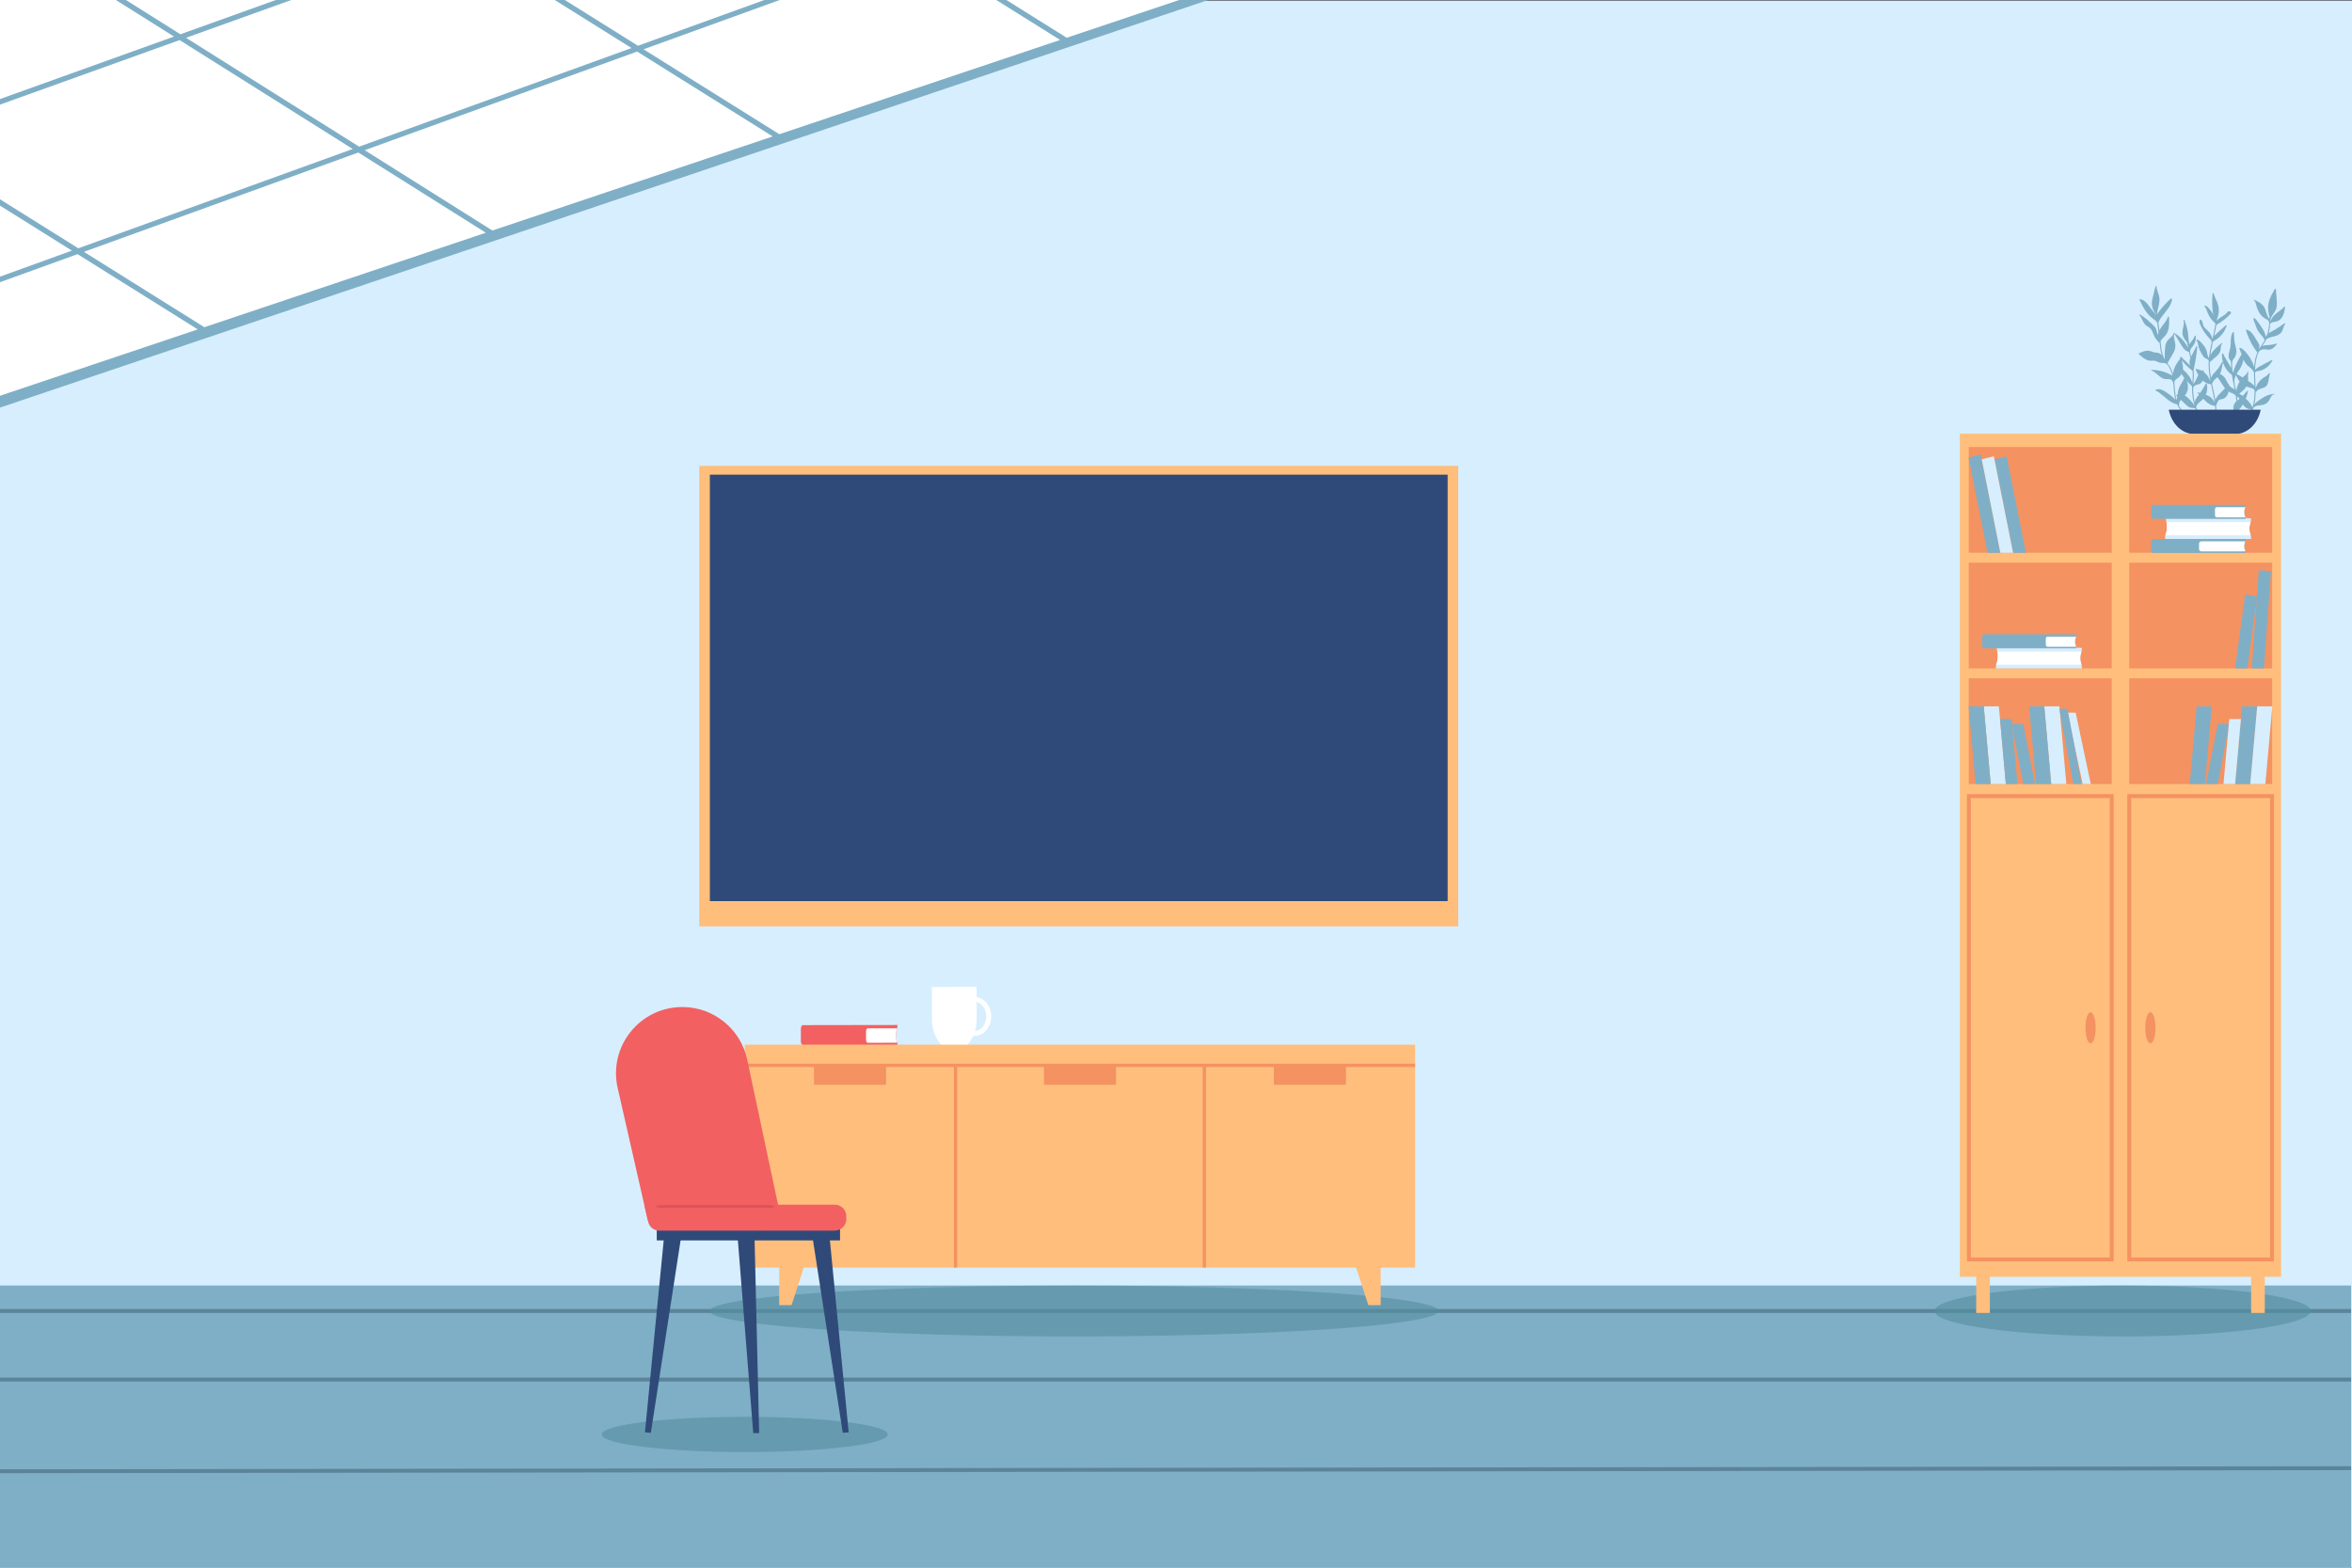 <svg viewBox="0 0 6832 4554.67" xmlns="http://www.w3.org/2000/svg" xmlns:xlink="http://www.w3.org/1999/xlink" overflow="hidden"><rect x="0" y="0" width="6832" height="4554.67" fill="#333333" stroke="none"/><defs></defs><g id="Слой_2"><g id="Слой_1-2"><rect x="0" y="1.7" width="6832" height="4552.97" fill="#D7EEFE"/><path d="M3472.93 0 3129.17 115.49 3088.18 129.04 2347.82 377.76 2306.6 391.52 1566.24 640.04 1525.13 653.79 618.3 958.31 577.19 972.06 0 1165.88 0 0 3472.93 0Z" fill="#FFFFFF"/><path d="M593.59 950.64 243.79 731.64 1040.86 443.16 1411.26 676.16ZM1430.28 669.73 1059.42 436.36 1850.79 149.87 2244.54 396.4ZM3425.22 0 3098.54 109.71 2923.3 0 2893.92 0 3079.41 116.09 2263.67 389.92 1869.35 143.19 2264.92 0 2220.29 0 1853.07 132.93 1640.7 0 1611.33 0 1834.39 139.61 1043.13 426.09 540.41 109.81 846.14 0 801.28 0 524 99.55 365.74 0 336.59 0 505.45 106.22 0 287.78 0 303.92 521.74 116.49 1024.57 432.87 227.51 721.35 0 579 0 597.44 208.83 728.13 0 803.76 0 819.9 225.23 738.39 574.46 957 0 1149.83 0 1184.21 3509.37 0Z" fill="#7FAFC6"/><rect x="0" y="3734.83" width="6829.38" height="819.84" fill="#7FAFC6"/><path d="M6829.38 4259.87 0 4268.74 0 4280.13 6829.38 4271.25 6829.38 4259.87Z" fill="#5B8499"/><rect x="0" y="4002.41" width="6829.38" height="11.39" fill="#5B8499"/><rect x="0" y="3803.15" width="6829.38" height="11.39" fill="#5B8499"/><rect x="2046.58" y="1366.31" width="2173.9" height="1312.43" fill="#2F4A79"/><path d="M4235.84 2691.5 2031.21 2691.5 2031.21 1353.5 4235.84 1353.5ZM2061.94 2666 4205.11 2666 4205.11 1379.08 2061.94 1379.08Z" fill="#FFBE7C"/><rect x="2046.58" y="2618.06" width="2173.9" height="60.67" fill="#FFBE7C"/><path d="M2606.69 3035.49C2606.59 3035.64 2606.47 3035.77 2606.32 3035.87 2605.99 3036.1 2605.32 3035.87 2604.99 3035.87L2332.5 3036.3C2329.1 3036.3 2326.32 3031.23 2326.31 3024.97L2326.31 2989.69C2326.31 2983.44 2329.06 2978.35 2332.46 2978.34L2602.93 2977.92C2603.78 2977.92 2605.51 2977.28 2606.3 2977.92 2606.46 2978.04 2606.64 2977.92 2606.81 2978.02 2607.33 2980.78 2606.68 2984.19 2605.81 2987.59 2604.97 2990.77 2603.93 2993.93 2603.48 2996.41 2602.12 3004.12 2602.16 3012.01 2603.61 3019.71 2604.13 3022.76 2604.88 3025.77 2605.84 3028.71 2605.91 3028.91 2606 3029.16 2606.11 3029.4 2606.74 3031.21 2607.86 3033.74 2606.69 3035.49Z" fill="#F26061"/><path d="M2606 3029.44 2520.39 3029.57C2517.78 3029.57 2515.66 3025.68 2515.65 3020.88L2515.65 2996.41C2515.65 2991.61 2517.76 2987.72 2520.37 2987.72L2605.74 2987.59C2604.9 2990.77 2603.86 2993.93 2603.41 2996.41 2602.05 3004.12 2602.09 3012.01 2603.54 3019.71 2604.06 3022.76 2604.81 3025.77 2605.77 3028.71 2605.82 3029 2605.91 3029.2 2606 3029.44Z" fill="#FFFFFF"/><path d="M2802 2867.29 2741.66 2867.38 2706.86 2867.38 2707 2961.46C2707 2989.46 2716.89 3016.32 2734.42 3036.28L2742 3036.28 2802.33 3036.19 2809.84 3036.19 2809.84 3036.19C2827.31 3016.19 2837.07 2989.28 2837.03 2961.28L2836.88 2867.21Z" fill="#FFFFFF"/><path d="M2831.15 3009.55C2818.08 3009.55 2805.86 3003.55 2796.74 2992.55 2787.93 2981.96 2783.07 2967.94 2783.04 2953.08 2782.99 2921.91 2804.53 2896.51 2831.04 2896.47L2831.1 2896.47C2857.59 2896.47 2879.17 2921.78 2879.22 2952.94L2879.22 2952.94C2879.22 2967.79 2874.42 2981.82 2865.64 2992.44 2856.54 3003.44 2844.32 3009.53 2831.21 3009.55ZM2831.15 2910.78 2831.15 2910.78C2812.53 2910.78 2797.4 2929.78 2797.44 2953.06 2797.44 2964.59 2801.15 2975.36 2807.83 2983.4 2814.18 2991.03 2822.49 2995.23 2831.24 2995.23L2831.24 2995.23C2840.01 2995.23 2848.32 2990.99 2854.66 2983.33 2861.31 2975.27 2864.97 2964.48 2864.95 2952.96L2864.95 2952.96C2864.87 2929.69 2849.71 2910.78 2831.11 2910.78Z" fill="#FFFFFF"/><g opacity="0.6"><ellipse cx="6165.7" cy="3808.84" rx="546.56" ry="74.01" fill="#558EA0"/></g><path d="M6347.85 1147.25C6351.41 1142.59 6353.83 1137.17 6354.92 1131.42 6355.98 1125.34 6355.71 1119.1 6354.11 1113.13 6352.41 1106.07 6349.69 1098.62 6351.55 1091.26 6351.91 1089.82 6348.99 1089.68 6348.55 1090.76 6346.28 1095.98 6343.79 1101.07 6341.08 1106.04 6338.38 1110.97 6335.32 1115.65 6332.59 1120.56 6329.93 1125.32 6327.99 1130.44 6326.84 1135.77 6325.62 1141.42 6324.98 1147.22 6324.23 1152.95 6323.77 1156.44 6323.35 1159.95 6322.91 1163.41 6322.25 1161.22 6321.68 1159.02 6321.17 1156.84 6317.63 1141.67 6317.38 1125.95 6315.92 1110.43 6316.19 1105.81 6319.84 1102.76 6323.13 1100.34 6327.13 1097.43 6330.98 1094.75 6334.02 1090.63 6337.06 1086.48 6339.2 1081.74 6340.29 1076.72 6341.41 1071.03 6341.32 1065.17 6340.04 1059.52 6338.73 1052.77 6336.68 1045.52 6339.1 1038.78 6339.6 1037.41 6336.79 1037.35 6336.24 1038.05 6330.35 1045.47 6324.44 1052.99 6319.84 1061.47 6317.52 1065.67 6315.65 1070.11 6314.28 1074.71 6313.15 1078.74 6312.43 1082.87 6312.14 1087.04 6311.09 1082.86 6309.72 1078.77 6308.04 1074.8 6305.74 1069.59 6302.86 1064.66 6299.44 1060.11 6298.29 1058.54 6297.1 1057 6295.91 1055.45L6304.91 1039.81C6308.16 1034.14 6311.63 1028.56 6314.45 1022.61 6317.26 1017.08 6318.8 1010.99 6318.97 1004.79 6318.97 998.18 6317.17 991.95 6315.81 985.59 6314.97 981.65 6314.25 977.02 6315.29 973.03 6316.29 971.539 6317.13 969.947 6317.79 968.28 6318.32 966.9 6315.47 966.92 6314.92 967.56 6313.68 968.979 6312.78 970.667 6312.3 972.49 6307.6 979.64 6299.93 984.19 6294.97 991.16 6291.47 996.08 6290.06 1001.89 6289.39 1007.99 6288.6 1015.14 6288.05 1022.39 6287.88 1029.59 6287.72 1034.8 6287.98 1040.02 6288.65 1045.19 6285.75 1040.33 6283.48 1035.12 6281.89 1029.68 6278.45 1018.19 6277.43 1006.05 6276.28 994.09 6276.18 993.09 6276.07 992.04 6275.97 991.01 6277.69 987.778 6279.94 984.858 6282.63 982.37 6286.22 978.78 6289.94 975.37 6292.77 971.01 6298.59 962.01 6300.41 950.74 6300.77 939.94 6301 933.54 6300.77 927.13 6300.39 920.74 6300.33 919.52 6297.64 919.44 6297.31 920.49 6294.16 930.62 6287.41 938.49 6281.23 946.49 6277.9 950.656 6274.98 955.126 6272.49 959.84 6272.21 957.59 6271.94 955.34 6271.65 953.09 6270.98 947.757 6270.26 942.423 6269.48 937.09L6269.48 937.03C6278.1 917.36 6295.09 904.2 6304.48 885.12 6305.76 882.533 6306.86 879.86 6307.76 877.12 6308.76 874.12 6309.76 870.82 6308.62 867.7 6308.24 866.7 6306.37 866.91 6305.75 867.48 6293.08 879.082 6281.48 891.8 6271.09 905.48 6269.27 907.87 6267.5 910.3 6265.75 912.74 6266.29 902.94 6269.38 893.51 6271.31 883.95 6272.54 878.474 6273.02 872.855 6272.73 867.25 6272.3 861.66 6270.59 856.34 6268.78 851.13 6266.67 845.04 6264.43 838.92 6264.17 832.34 6264.17 831.14 6261.35 831.02 6261.08 832.09 6258.28 843.47 6255.4 854.84 6252.69 866.24 6251.33 871.322 6250.64 876.559 6250.63 881.82 6250.77 886.656 6251.62 891.446 6253.14 896.04 6254.88 901.247 6257.41 906.155 6260.65 910.59 6261.09 910.995 6261.71 911.156 6262.29 911.02 6262.39 911.66 6262.5 912.29 6262.6 912.93 6262.7 913.57 6262.55 914.13 6262.54 914.73 6260.27 911.311 6257.7 908.104 6254.85 905.15 6246.75 896.25 6241.01 884.87 6231.98 876.98 6227.45 872.98 6222.2 870.07 6216.4 869.27 6215.92 869.21 6213.96 869.38 6214.46 870.43 6224.12 890.54 6234.46 911.66 6252.21 924.57 6256.89 927.97 6262.21 930.96 6265.14 936.44 6265.4 936.8 6265.81 937.021 6266.25 937.04 6266.53 939.04 6266.81 941.013 6267.08 942.96 6268.11 950.453 6269.06 957.957 6269.95 965.47 6269.02 968.063 6268.35 970.743 6267.95 973.47 6267.95 973.66 6267.95 973.85 6267.88 974.05 6267.82 973.84 6267.74 973.64 6267.68 973.43 6266.62 970.039 6265.75 966.594 6265.06 963.11 6264.42 959.88 6263.75 956.6 6262.13 953.77 6260.52 951.181 6258.56 948.826 6256.31 946.77 6254 944.49 6251.66 942.23 6249.31 939.99 6244.61 935.47 6239.84 930.99 6234.85 926.9 6229.28 922.187 6223.31 917.974 6217 914.31 6216.37 913.95 6213.41 914.18 6214.54 915.45 6222.54 924.57 6224.49 938.53 6234.35 945.98 6237.04 947.98 6240.03 949.5 6242.82 951.38 6245.55 953.193 6247.85 955.582 6249.55 958.38 6253.01 964.08 6254.72 970.8 6257.74 976.76 6261.22 983.679 6265.95 989.896 6271.69 995.1 6272.15 995.413 6272.69 995.58 6273.24 995.58 6273.93 1004.44 6275.12 1013.26 6276.8 1021.99 6277.51 1025.39 6278.4 1028.75 6279.46 1032.06 6279.03 1031.59 6278.6 1031.12 6278.14 1030.67 6274.44 1026.93 6269.48 1024.7 6264.23 1024.41 6261.35 1024.35 6258.5 1023.97 6255.7 1023.3 6253.02 1022.51 6250.43 1021.36 6247.77 1020.48 6242.36 1018.74 6236.58 1018.5 6231.04 1019.78 6224.53 1021.2 6218.41 1024.06 6212.36 1026.98 6212 1027.13 6211.83 1027.55 6211.98 1027.91 6212.02 1027.99 6212.06 1028.06 6212.12 1028.12 6220.12 1035.63 6228.66 1043.46 6238.99 1046.66 6241.47 1047.43 6244.03 1047.9 6246.62 1048.06 6249.68 1048.24 6252.72 1047.71 6255.78 1047.75 6261.65 1047.84 6266.89 1051.61 6272.45 1053.21 6277.61 1054.7 6282.45 1054.41 6287.71 1054.83 6294 1055.32 6298.71 1063.29 6301.71 1068.58 6304.47 1073.51 6306.66 1078.73 6308.22 1084.16 6308.93 1086.57 6309.52 1089.01 6310.05 1091.45 6296.13 1082.97 6280.58 1077.54 6264.41 1075.51 6259.64 1074.93 6254.84 1074.65 6250.03 1074.68 6249.03 1074.68 6247.62 1075.91 6249.24 1076.44 6257.88 1079.27 6264.52 1086.44 6271.58 1092.18 6274.89 1095.05 6278.57 1097.46 6282.53 1099.34 6287.31 1101.47 6292.12 1101.62 6297.21 1101.5 6300.29 1101.43 6303.46 1101.44 6306.26 1103.06 6313.35 1107.15 6313.34 1116.33 6313.89 1123.89 6314.57 1133.32 6315.28 1142.77 6317.04 1152.04 6317.63 1155.11 6318.34 1158.22 6319.18 1161.31 6313.74 1155.52 6307.71 1150.32 6301.18 1145.78 6293.33 1140.12 6285.11 1133.78 6275.81 1131.43 6270.87 1130.05 6265.6 1130.57 6261.03 1132.89 6260.66 1133.06 6260.5 1133.5 6260.67 1133.87 6260.75 1134.03 6260.87 1134.16 6261.03 1134.23 6278.5 1142.62 6291.17 1159.23 6308.03 1168.74 6312.65 1171.41 6317.66 1173.35 6322.87 1174.5 6323.17 1174.56 6323.49 1174.56 6323.79 1174.5 6328.21 1184.71 6334.61 1193.74 6343.84 1199.15 6345.74 1200.25 6347.73 1201.19 6349.79 1201.95 6350.51 1202.25 6351.34 1202.12 6351.93 1201.62 6352.39 1201.02 6351.93 1200.53 6351.37 1200.32 6341.37 1196.57 6334.14 1188.41 6329.06 1178.67 6329.45 1178.51 6329.71 1178.24 6329.68 1177.87 6328.27 1164.22 6340.9 1156.3 6347.85 1147.25Z" fill="#7FAFC6"/><path d="M6528.22 1081.32C6526.55 1086.9 6521.69 1090 6517.78 1093.54 6513.79 1097.2 6510.27 1101.34 6507.31 1105.87 6501.25 1115.13 6497.31 1125.61 6495.77 1136.57 6495.77 1136.86 6495.7 1137.16 6495.66 1137.45 6496.23 1133.14 6492.96 1125.71 6492.06 1121.26 6490.89 1115.49 6490.06 1109.54 6490.63 1103.62 6491.82 1091.72 6498.72 1083.16 6505.01 1073.94 6511.75 1064.06 6515.55 1052.74 6517.89 1040.75 6519.21 1033.96 6520.11 1027.08 6520.98 1020.21 6521.13 1019.01 6518.51 1019.1 6518.06 1019.74 6511.64 1028.62 6505.87 1037.95 6500.78 1047.65 6498.22 1052.53 6495.83 1057.51 6493.62 1062.58 6491.25 1067.75 6489.28 1073.1 6487.73 1078.58 6487.36 1079.96 6487.05 1081.37 6486.79 1082.78 6486.21 1081.04 6485.58 1079.34 6484.89 1077.65 6484.68 1075.53 6484.47 1073.4 6484.3 1071.28 6483.66 1063.42 6482.45 1054.43 6485.49 1046.79 6486.72 1043.72 6489 1042.17 6490.68 1039.51 6493.16 1035.56 6494.89 1031.19 6495.8 1026.62 6496.92 1020.37 6495.67 1014 6494.18 1007.96 6492.43 1001.55 6491.09 995.032 6490.18 988.45 6489.3 980.83 6489.18 973.15 6489 965.45 6489 964.03 6486.43 964.45 6485.92 965.19 6479.6 974.84 6480.15 987.25 6479.67 998.54 6479.49 1004.67 6478.58 1010.75 6476.98 1016.67 6475.34 1022.5 6473.26 1028.48 6473.52 1034.67 6473.75 1040.19 6475.77 1045.67 6480.14 1048.67 6480.22 1055.52 6480.52 1062.35 6481.04 1069.18 6476.33 1060.01 6470.53 1051.37 6465.44 1042.62 6462.51 1037.68 6459.88 1032.57 6457.56 1027.32 6457.14 1026.32 6454.56 1026.32 6454.48 1027.57 6453.17 1046.79 6459.73 1065.72 6472.65 1080.01 6475.78 1083.41 6479.3 1086.43 6483.14 1089.01 6483.72 1093.21 6484.38 1097.38 6485.14 1101.55 6486.92 1111.55 6489.27 1121.38 6491.36 1131.31 6486.68 1129 6481.98 1126.53 6478.03 1122.91 6473.24 1118.52 6470.84 1112.63 6468.03 1106.68 6463.32 1096.62 6455.03 1087 6444.19 1086.07 6442.1 1085.89 6438.7 1085.6 6437.38 1087.86 6436.06 1090.12 6438.38 1093.02 6439.8 1094.61 6443.31 1098.61 6446.48 1102.9 6449.28 1107.43 6454.91 1116.2 6460.05 1125.69 6467.47 1132.83 6471.76 1136.85 6476.84 1139.91 6482.39 1141.83 6486.95 1143.51 6492.86 1146.09 6494.87 1151.13 6495.56 1156.1 6496 1161.11 6496.18 1166.13 6494.29 1167.7 6492.65 1169.55 6491.3 1171.61 6488.86 1175.58 6487.51 1180.12 6487.37 1184.78 6487.11 1190.06 6488.46 1195.29 6491.25 1199.78 6491.33 1199.88 6491.42 1199.97 6491.53 1200.04 6491.02 1201.45 6490.47 1202.84 6489.87 1204.21 6489.27 1205.58 6492.4 1205.84 6492.87 1204.71 6493.56 1203.13 6494.18 1201.53 6494.75 1199.92 6494.85 1199.87 6494.94 1199.8 6495.03 1199.73 6509 1186.61 6519.54 1170.27 6525.75 1152.14 6527.52 1147 6528.96 1141.75 6530.06 1136.43 6530.31 1135.21 6527.59 1135.43 6527.13 1135.95 6519.56 1144.88 6511.91 1153.95 6502.77 1161.02 6501.58 1161.94 6500.36 1162.83 6499.16 1163.74 6499.05 1161.67 6498.89 1159.61 6498.7 1157.56 6498.83 1157.42 6498.91 1157.24 6498.91 1157.05 6499.2 1144.55 6511.71 1139.05 6518.79 1131.52 6526.08 1123.57 6530.16 1113.18 6530.22 1102.39 6530.28 1095.54 6528.91 1088.39 6531.22 1081.82 6531.66 1080.43 6528.62 1080.18 6528.22 1081.32Z" fill="#7FAFC6"/><path d="M6635.74 939.35C6627.01 945.49 6618.27 951.64 6609.17 957.11 6604.81 959.73 6600.32 962.03 6595.91 964.54 6593.91 965.668 6591.97 966.906 6590.11 968.25 6590.47 966.89 6590.79 965.52 6591.11 964.15 6592.74 956.128 6593.81 948.001 6594.3 939.83 6594.45 939.762 6594.6 939.679 6594.73 939.58 6598.21 936.82 6602.52 935.97 6606.66 935.17 6610.8 934.37 6615.1 933.53 6618.93 931.39 6626.59 927.1 6631.54 918.7 6634.16 909.97 6635.8 904.061 6636.92 898.022 6637.52 891.92 6637.67 890.68 6635.07 890.86 6634.6 891.45 6623.78 904.76 6605.94 910.67 6598.12 927.01 6597.12 929.12 6596.5 931.52 6595.25 933.49 6595.08 933.751 6594.88 933.999 6594.67 934.23 6594.67 933.78 6594.73 933.33 6594.75 932.89 6594.85 932.748 6594.9 932.582 6594.91 932.41 6595.3 921.35 6603.25 913.09 6608.34 904.27 6611.37 899.16 6613.2 893.43 6613.69 887.51 6614.25 880.31 6613.4 873.02 6612.88 865.85L6611 840.14C6610.9 838.78 6608.43 839.03 6607.92 839.89 6602.21 849.54 6596.51 859.32 6592.61 870.04 6588.59 880.715 6587.25 892.217 6588.73 903.53 6589.6 909.212 6590.78 914.841 6592.28 920.39 6592.18 922.75 6592.06 925.12 6591.94 927.48 6589.83 924.096 6587.92 920.598 6586.2 917 6583.68 911.61 6582.42 905.88 6580.63 900.2 6577.58 890.57 6570.9 883.82 6563.03 878.78 6558.6 876.031 6554 873.569 6549.25 871.41 6548.56 871.029 6547.72 871.029 6547.03 871.41 6546.52 871.75 6546.39 872.41 6547.03 872.75 6551.31 874.86 6552.36 880.75 6553.52 885.2 6554.93 890.901 6556.8 896.479 6559.11 901.88 6563.58 911.94 6570.57 920.34 6579.65 925.58 6583.27 927.66 6587.82 929.1 6590.06 933.33 6593.06 939.06 6590.45 948.68 6589.58 954.85 6588.79 960.669 6587.52 966.413 6585.77 972.02 6585.43 972.38 6585.09 972.74 6584.77 973.12 6583.41 974.691 6582.25 976.42 6581.3 978.27 6580.41 971.807 6578.29 965.572 6575.07 959.9 6572.73 955.671 6570.18 951.566 6567.42 947.6 6564.78 943.73 6562.13 939.86 6559.29 936.16 6556.82 932.95 6551.92 925.36 6548.02 924.33 6543.15 923.06 6547.48 934.01 6548.31 935.67 6551.31 941.58 6552.6 948.18 6555.38 954.26 6557.36 958.581 6559.77 962.695 6562.56 966.54 6565.21 970.19 6568.28 973.38 6571.19 976.77 6574.25 980.35 6577.13 984.35 6578.19 989.19 6574.32 995.85 6569.86 1002.07 6565.7 1008.52 6564.73 1009.44 6563.88 1010.48 6563.19 1011.62 6563.03 1011.84 6563.07 1012.14 6563.29 1012.31 6563.3 1012.31 6563.3 1012.32 6563.31 1012.32 6562.71 1013.32 6562.12 1014.32 6561.54 1015.32 6561.96 1011.78 6563.42 1008.22 6563.05 1004.64 6562.67 1002.04 6561.75 999.556 6560.35 997.34 6558.9 994.81 6557.35 992.34 6555.81 989.88 6550.55 981.27 6545.6 971.69 6538.4 964.79 6534.92 961.301 6530.52 958.873 6525.71 957.79 6525.09 957.67 6523.45 957.89 6523.78 958.96 6529.29 977.277 6537.32 994.737 6547.64 1010.84 6550.48 1015.26 6553.5 1019.56 6556.64 1023.71 6556.76 1023.86 6556.92 1023.98 6557.11 1024.03 6551.32 1037.21 6548.72 1051.62 6547.76 1066.21 6542.47 1048.67 6532.95 1032.7 6520.05 1019.7 6516.27 1015.95 6511.96 1011.34 6506.66 1010.7 6506.11 1010.64 6504.32 1010.78 6504.73 1011.87 6507.1 1018.22 6509.48 1024.57 6511.85 1030.92 6514.06 1036.83 6516.06 1042.92 6518.75 1048.62 6520.88 1053.15 6523.84 1057.24 6527.47 1060.68 6530.82 1063.9 6534.47 1066.68 6537.93 1069.77 6541.72 1073.18 6545.19 1077.01 6547.22 1081.98 6547.22 1081.98 6547.27 1082.05 6547.3 1082.11 6547.3 1095.51 6548.3 1108.89 6548.74 1122.27 6545.21 1116.92 6539.64 1113.17 6534.63 1109.7 6526.19 1103.84 6517.55 1098.33 6508.71 1093.17 6503.75 1090.27 6498.73 1087.49 6493.66 1084.83 6493.02 1084.48 6492.26 1084.45 6491.6 1084.75 6491.14 1084.99 6490.74 1085.46 6491.2 1085.97 6495.03 1090.25 6497.68 1095.5 6500.52 1100.57 6503.11 1105.51 6506.44 1110.02 6510.39 1113.96 6514.19 1117.6 6518.63 1120.51 6523.48 1122.54 6528.02 1124.44 6532.84 1125.27 6537.48 1126.61 6541.67 1127.81 6545.93 1129.48 6548.96 1132.91 6549.01 1138.11 6548.96 1143.32 6548.69 1148.53 6548.25 1160.29 6546.41 1171.96 6543.22 1183.29L6542.96 1183.55C6539.59 1175.62 6534.14 1169 6528.38 1163.01 6521.97 1156.35 6515.17 1149.09 6506.91 1145.3 6502.5 1143.13 6497.44 1142.67 6492.71 1144.01 6491.93 1144.24 6491.71 1145.01 6492.39 1145.5 6496.2 1148.14 6499.62 1151.3 6502.57 1154.87 6505.57 1158.68 6508.18 1162.79 6510.35 1167.13 6512.39 1171.31 6514.85 1175.26 6517.7 1178.93 6520.46 1182.23 6523.93 1184.88 6527.84 1186.68 6532.02 1188.63 6536.62 1189.53 6541.23 1189.29 6539.03 1195.38 6536.1 1201.18 6532.5 1206.56 6531.07 1208.66 6529.53 1210.69 6527.88 1212.62 6526.88 1213.83 6529.88 1214.44 6530.59 1213.62 6537.89 1205.04 6542.86 1194.85 6546.17 1183.96 6552.95 1177.36 6563.81 1178.18 6572.23 1176.45 6577.58 1175.51 6582.52 1173 6586.42 1169.22 6590.16 1165.48 6592.66 1160.8 6595.15 1156.04 6596.93 1152.63 6599.42 1147.79 6603.08 1146.37 6604.02 1146.22 6604.95 1146.06 6605.9 1145.93 6606.37 1145.87 6607.12 1145.54 6607.02 1144.93 6606.92 1144.32 6605.94 1144.13 6605.48 1144.1 6604.29 1144.05 6603.1 1144.23 6601.98 1144.62 6593.69 1145.96 6585.66 1148.62 6578.2 1152.48 6573.77 1154.92 6569.48 1157.59 6565.33 1160.48 6561.77 1162.78 6558.35 1165.31 6555.11 1168.04 6552.6 1170.2 6550.35 1172.64 6548.41 1175.33 6549.66 1169.63 6550.57 1163.86 6551.13 1158.05 6551.78 1151.47 6552.04 1144.89 6552.08 1138.32 6552.89 1138.59 6554.13 1138.48 6554.48 1137.82 6558.26 1130.62 6566.89 1129.54 6573.48 1127.2 6577.06 1126.11 6580.35 1124.22 6583.11 1121.69 6586.71 1118.08 6587.82 1112.92 6588.86 1107.9 6590.45 1100.27 6592.04 1092.64 6593.62 1084.99 6593.9 1083.67 6590.99 1083.99 6590.54 1084.74 6585.9 1092.28 6577.39 1095.25 6570.88 1100.34 6564.14 1105.68 6558.71 1112.49 6555.02 1120.26 6553.84 1122.74 6552.84 1125.3 6552.02 1127.92 6551.73 1115.99 6550.96 1104.06 6550.62 1092.12 6550.51 1088.58 6550.45 1085 6550.45 1081.42 6550.45 1081.42 6550.45 1081.42 6550.45 1081.42 6550.68 1081.37 6550.9 1081.26 6551.06 1081.09 6553.88 1077.9 6558.66 1078.3 6562.38 1077.53 6566.33 1076.72 6570.18 1075.44 6573.83 1073.73 6581.24 1070.25 6587.81 1065.21 6593.09 1058.96 6596.17 1055.31 6598.79 1051.31 6600.91 1047.03 6601.57 1045.71 6598.77 1045.85 6598.29 1046.11L6573.24 1059.67C6566.55 1063.29 6559.24 1066.5 6553.43 1071.81 6552.36 1072.78 6551.38 1073.86 6550.5 1075.01 6550.89 1057.62 6553.13 1040.21 6560.17 1024.47 6560.74 1023.21 6561.33 1021.97 6561.95 1020.74 6564.81 1018.18 6568.24 1016.34 6571.95 1015.36 6576.08 1014.31 6580.07 1014.84 6584.22 1015.45 6588.37 1016.06 6592.22 1016.29 6596.22 1014.97 6599.56 1013.75 6602.62 1011.87 6605.22 1009.43 6608.35 1006.48 6611.23 1003.26 6613.81 999.81 6614.81 998.54 6612.27 998.34 6611.66 998.52 6606.63 999.99 6601.5 1001.1 6596.31 1001.83 6591.76 1002.47 6587.21 1002.65 6582.65 1002.99 6578.82 1003.16 6575.03 1003.89 6571.41 1005.15 6573.52 1001.99 6575.64 998.85 6577.69 995.66 6578.69 994.11 6579.69 992.54 6580.6 990.95 6581.17 990.84 6581.6 990.54 6581.53 990.07L6581.41 989.56C6582.28 988.06 6583.12 986.56 6583.91 985 6591.11 980.17 6600.01 978.92 6608.05 976.63 6612.54 975.504 6616.82 973.675 6620.74 971.21 6624.99 968.274 6628.28 964.148 6630.2 959.35 6632.82 953.11 6634.07 945.98 6638.2 940.64 6639.23 939.18 6636.41 938.88 6635.74 939.35Z" fill="#7FAFC6"/><path d="M6410.07 1115.11C6409.78 1114 6407.46 1114.3 6407.07 1115.11 6402.4 1124.13 6397.11 1132.81 6391.26 1141.11 6388.45 1145.06 6385.42 1148.81 6382.55 1152.71 6379.64 1156.43 6377.45 1160.65 6376.08 1165.17 6375.72 1166.45 6375.44 1167.76 6375.24 1169.08 6371.91 1155.36 6370.33 1141.28 6370.54 1127.16 6370.89 1127.05 6371.16 1126.75 6371.23 1126.39 6371.31 1125.91 6371.43 1125.43 6371.6 1124.97 6372.06 1124.93 6372.41 1124.55 6372.4 1124.09 6372.4 1123.81 6372.4 1123.54 6372.45 1123.26 6373.96 1121.11 6376.11 1119.5 6378.6 1118.67 6382.66 1117.18 6387.02 1116.82 6390.82 1114.54 6397.56 1110.54 6400.82 1102.12 6401.54 1094.08 6402.05 1088.18 6401.37 1082.27 6400.71 1076.42 6400.56 1075.14 6398.42 1075.33 6397.78 1075.94 6394.17 1079.24 6390.81 1082.8 6387.73 1086.6 6384.85 1090.54 6382.48 1094.83 6380.67 1099.37 6379.67 1101.72 6378.67 1104.07 6377.45 1106.3 6376.37 1108.3 6375.11 1110.13 6373.89 1112 6372.8 1113.6 6371.83 1115.27 6370.97 1117 6371.51 1109.35 6372.35 1101.72 6372.63 1094 6372.84 1087.85 6372.6 1081.69 6371.9 1075.58 6376.76 1052.83 6380.41 1029.83 6382.83 1006.69 6382.96 1005.38 6380.17 1005.6 6379.74 1006.44 6374.74 1016.26 6369.74 1026.04 6364.82 1035.9L6364.63 1036.28C6363.68 1031.61 6362.72 1026.92 6361.77 1022.21 6361.77 1022 6361.82 1021.78 6361.84 1021.56 6361.92 1021.45 6361.96 1021.32 6361.96 1021.18 6361.96 1021.09 6361.94 1021 6361.91 1020.92 6362.08 1019.17 6362.42 1017.44 6362.91 1015.76 6363.6 1013.62 6364.72 1011.65 6366.21 1009.97 6368.91 1007.03 6371.28 1003.81 6373.29 1000.37 6377.24 992.952 6378.98 984.556 6378.29 976.18 6378.19 974.95 6375.58 974.88 6375.21 975.93 6374.09 979.125 6372.62 982.187 6370.83 985.06 6369.12 987.614 6367.25 990.056 6365.23 992.37 6362.96 994.919 6361.05 997.773 6359.57 1000.85 6357.76 993.01 6357.18 984.85 6356.46 976.85 6356.02 971.79 6355.51 966.74 6354.61 961.75 6353.66 956.649 6352.44 951.602 6350.95 946.63 6349.28 940.97 6347.37 935.39 6345.47 929.82 6345.08 928.68 6341.99 928.95 6342.47 930.32 6345.35 939.06 6342.19 948.32 6340.47 956.97 6339.48 961.32 6339.19 965.799 6339.61 970.24 6340.23 974.629 6341.73 978.849 6344.01 982.65 6346.64 986.947 6349.62 991.021 6352.92 994.83 6352.97 994.885 6353.03 994.935 6353.09 994.98L6356.34 1010.98C6350.05 998.853 6341.62 987.959 6331.47 978.82 6327.76 975.51 6323.82 972.462 6319.68 969.7 6319.18 969.37 6316.37 969.4 6317.05 970.62 6322.2 979.76 6327.53 988.76 6333.05 997.62 6337.6 1004.91 6342.05 1013.05 6348.79 1018.22 6351.49 1020.38 6354.76 1021.72 6358.2 1022.08 6358.33 1022.43 6358.48 1022.76 6358.61 1023.08 6358.67 1023.22 6358.77 1023.35 6358.89 1023.44 6360.1 1029.26 6361.31 1035.08 6362.52 1040.89 6361.33 1043.67 6360.54 1046.6 6360.16 1049.6 6359.72 1053.77 6360.14 1057.99 6361.41 1061.99 6361.53 1062.36 6361.67 1062.73 6361.8 1063.1 6353.67 1053.35 6344.39 1044.62 6334.16 1037.1 6333.65 1036.73 6330.8 1036.9 6331.53 1038.02 6341.42 1053.07 6353.88 1066.27 6368.32 1077.02 6368.5 1077.14 6368.71 1077.22 6368.93 1077.24 6369.32 1080.95 6369.56 1084.67 6369.58 1088.41 6369.58 1096.24 6368.86 1104.03 6368.22 1111.82 6363.01 1094.9 6350.73 1081.5 6337.87 1070.82 6333.29 1067.02 6328.56 1063.43 6323.87 1059.82 6323.35 1059.42 6320.63 1059.51 6321.25 1060.74 6330.61 1079.47 6342.61 1096.76 6356.89 1112.08 6360.34 1115.76 6363.9 1119.3 6367.59 1122.69 6367.07 1134.78 6367.84 1146.9 6369.9 1158.83 6371.05 1165.29 6372.59 1171.67 6374.51 1177.94 6370.14 1171.73 6365.31 1165.86 6360.05 1160.39 6353.5 1153.61 6345.97 1147.24 6336.83 1145.66 6331.77 1144.69 6326.52 1145.51 6322 1147.98 6321.64 1148.14 6321.47 1148.56 6321.63 1148.93 6321.66 1149 6321.7 1149.07 6321.76 1149.13L6345.62 1171.95C6349.09 1175.27 6352.47 1178.95 6356.39 1181.59 6359.77 1183.82 6363.71 1185.05 6367.76 1185.14 6371.15 1185.35 6375.4 1185.14 6377.93 1187.97 6380.17 1193.93 6382.78 1199.75 6385.73 1205.4 6386.3 1206.48 6389.38 1206.08 6388.73 1204.9 6385.99 1199.66 6383.56 1194.27 6381.44 1188.75 6381.58 1188.58 6381.58 1188.34 6381.44 1188.17 6381.28 1187.93 6381.1 1187.73 6380.93 1187.52 6380.33 1185.93 6379.76 1184.33 6379.22 1182.74 6381.16 1173.32 6390.44 1167.83 6396.72 1162.01 6404.62 1154.49 6409.69 1144.48 6411.08 1133.67 6411.93 1127.48 6411.59 1121.18 6410.07 1115.11Z" fill="#7FAFC6"/><path d="M6478.58 905.19C6475.67 903.4 6472.29 904.48 6469.98 906.84 6468.67 908.17 6467.59 909.75 6466.31 911.11 6464.89 912.584 6463.34 913.923 6461.68 915.11 6458.48 917.41 6455.04 919.27 6451.68 921.27 6447.19 923.95 6442.49 927.27 6439.26 931.74 6439.39 930.37 6439.51 928.99 6439.61 927.62 6445.34 914.677 6446.58 900.191 6443.15 886.46 6441.62 880.951 6439.59 875.595 6437.07 870.46 6434.4 864.63 6431.67 858.79 6430.07 852.46 6429.8 851.36 6427.07 851.54 6426.99 852.72 6425.96 863.641 6425.63 874.617 6425.99 885.58 6426.32 895.15 6426.99 904.87 6429.34 914.13 6425.23 906.569 6420.07 899.632 6414 893.53 6411.15 890.68 6408 887.45 6403.88 888.1 6403.38 888.17 6402.22 888.79 6402.94 889.48 6408.54 894.91 6410.23 903.48 6413.42 910.57 6416.68 917.842 6420.97 924.603 6426.17 930.64 6428.95 933.837 6431.98 936.8 6435.24 939.5 6434.91 942.06 6434.54 944.61 6434.15 947.15 6432.22 959.37 6429.58 971.41 6426.88 983.44 6426.71 983.76 6426.55 984.09 6426.39 984.44 6424.8 976.799 6421.25 969.706 6416.08 963.86 6412.76 960.19 6408.88 957.2 6405.51 953.58 6403.79 951.806 6402.32 949.808 6401.14 947.64 6400.1 945.546 6399.32 943.333 6398.82 941.05 6397.67 936.45 6396.64 931.05 6392.28 928.87 6391.63 928.54 6390.02 928.31 6389.66 929.29 6387.66 934.55 6389.87 940.06 6391.99 944.83 6394.23 949.855 6396.79 954.738 6399.63 959.45 6402.41 964.056 6405.47 968.488 6408.79 972.72 6412.2 977.06 6415.98 980.91 6419.64 984.99 6421.53 987.028 6423.08 989.354 6424.23 991.88 6424.23 992.55 6424.29 993.23 6424.29 993.88 6424.29 994.05 6424.35 994.214 6424.45 994.35 6424.19 995.54 6423.93 996.73 6423.68 997.92 6423.32 998.071 6423.16 998.482 6423.31 998.838 6423.31 998.839 6423.31 998.839 6423.31 998.84L6423.42 999.12C6422.67 1002.56 6421.95 1006 6421.25 1009.45 6419.13 1019.72 6417.55 1030.09 6416.5 1040.53 6412.41 1035.23 6411.77 1027.08 6410.17 1020.66 6409.06 1016.16 6407.12 1011.91 6404.43 1008.14 6401.5 1003.96 6398.33 999.952 6394.94 996.14 6391.46 992.048 6387.17 988.719 6382.34 986.36 6381.89 986.15 6379.34 986.36 6380.04 987.42 6382.79 991.42 6383.98 996.19 6384.97 1000.98 6385.85 1005.9 6387.19 1010.72 6388.97 1015.39 6391.04 1020.22 6393.44 1024.9 6396.16 1029.39 6398.53 1033.46 6400.74 1037.73 6404.73 1040.1 6408.29 1042.22 6413.08 1043.1 6415.43 1047.03 6415.56 1047.22 6415.74 1047.38 6415.95 1047.48 6415.37 1056.02 6415.39 1064.6 6416.01 1073.14 6416.98 1084.74 6418.62 1096.28 6420.91 1107.69 6418.06 1102.01 6415.54 1096.11 6411.7 1091.07 6406.68 1084.5 6400.12 1079.25 6392.61 1075.79 6388.45 1073.88 6384.03 1072.6 6379.5 1071.99 6379 1071.93 6377.11 1072.09 6377.57 1073.16 6384.66 1089.34 6393.78 1105.96 6409.57 1113.29 6413.63 1115.2 6418.02 1116.29 6422.5 1116.52 6422.57 1116.52 6422.64 1116.52 6422.71 1116.52 6424.15 1123.52 6425.71 1130.52 6427.13 1137.52 6429.32 1148.01 6431.42 1158.59 6432.92 1169.26 6432.92 1169.33 6432.92 1169.4 6432.92 1169.48 6430.59 1164.67 6427.54 1160.25 6423.87 1156.37 6417.5 1149.88 6409.38 1147.45 6401.19 1144.99L6384.83 1140.07C6384.04 1139.83 6381.39 1140.41 6382.93 1141.56 6397.26 1152.24 6406.44 1170.24 6423.4 1176.77 6426.81 1178.11 6430.45 1178.79 6434.12 1178.77 6434.96 1186.55 6435.31 1194.37 6435.17 1202.19 6435.11 1204.89 6434.98 1207.59 6434.79 1210.28 6434.7 1211.54 6437.79 1211.61 6437.93 1210.28 6438.62 1199.71 6438.38 1189.1 6437.21 1178.57L6437.3 1178.57C6437.81 1178.51 6438.66 1178.12 6438.4 1177.41 6438.26 1177.08 6437.96 1176.86 6437.61 1176.81 6439.78 1173.5 6440.69 1169.42 6442.55 1165.87 6443.6 1163.65 6445.44 1161.9 6447.72 1160.97 6450.14 1160.05 6452.72 1159.9 6455.25 1159.37 6464.92 1157.37 6471.12 1148.43 6473.25 1138.3 6474.81 1130.97 6474.48 1123.38 6474.15 1115.92 6474.09 1114.63 6471.48 1114.71 6471.07 1115.67 6463.62 1132.67 6446.59 1140.88 6437.52 1156.55 6436.52 1158.28 6435.66 1160.09 6434.93 1161.95 6434.03 1156.45 6433.01 1150.95 6431.93 1145.55 6429.93 1135.55 6427.69 1125.55 6425.64 1115.46 6427.12 1107.21 6434.06 1102.07 6439.64 1097.03 6442.72 1094.41 6445.43 1091.38 6447.69 1088.03 6450.49 1083.58 6451.85 1078.32 6453 1073.14 6454.52 1066.25 6455.95 1059.33 6457.41 1052.43 6457.68 1051.18 6454.76 1051.36 6454.33 1052.18 6449.75 1060.85 6445.04 1069.26 6438.43 1076.28 6432.43 1082.64 6425.57 1088.66 6422.71 1097.57 6422.62 1097.86 6422.54 1098.17 6422.46 1098.46 6421.46 1092.6 6420.59 1086.7 6419.94 1080.76 6418.86 1071.2 6418.5 1061.57 6418.85 1051.95 6419.11 1051.88 6419.36 1051.75 6419.57 1051.58L6431.57 1041.06C6435.1 1037.96 6438.75 1034.97 6442.06 1031.59 6445.16 1028.62 6447.59 1025.03 6449.18 1021.04 6450.48 1017.4 6450.61 1013.47 6450.94 1009.62 6451.27 1005.77 6451.74 1001.62 6454.49 999.06L6455.3 998.4C6455.83 997.97 6455.3 997.4 6454.89 997.18 6454.23 996.86 6453.46 996.89 6452.83 997.26 6452.74 997.32 6452.68 997.39 6452.59 997.45 6440.59 1007.27 6428.08 1017.59 6420.59 1032.17 6421.27 1027.03 6422.11 1021.92 6423.04 1016.84 6423.79 1012.75 6425.04 1008.39 6425.83 1004.6 6426.55 1001.11 6425.96 995.88 6428.2 993.09 6430.44 990.3 6434.93 988.35 6437.8 986.45 6441.19 984.217 6444.39 981.709 6447.36 978.95 6453.42 973.259 6458.53 966.623 6462.47 959.3 6464.76 955.057 6466.66 950.616 6468.15 946.03 6468.64 944.53 6465.86 944.78 6465.28 945.3 6457.42 952.3 6449.52 959.19 6441.71 966.24 6438.08 969.406 6434.71 972.861 6431.63 976.57 6433.28 969.05 6434.87 961.51 6436.22 953.91 6436.81 950.623 6437.35 947.317 6437.83 943.99 6437.95 943.953 6438.06 943.909 6438.17 943.86 6452.83 935.67 6466.2 925.355 6477.84 913.25 6479.04 912.01 6480.55 910.54 6480.56 908.58 6480.56 907.174 6479.81 905.877 6478.58 905.19Z" fill="#7FAFC6"/><path d="M6299.75 1190.38C6307.87 1231.7 6338.54 1260.97 6373.92 1260.97L6492.62 1260.97C6528 1260.97 6558.67 1231.7 6566.79 1190.38Z" fill="#2F4A79"/><rect x="5740.37" y="3611.94" width="39.63" height="202.59" fill="#FFBE7C"/><rect x="5692.96" y="1260.15" width="466.96" height="2449.4" fill="#FFBE7C"/><rect x="5718.78" y="1298.75" width="415.24" height="307.12" fill="#F49262"/><rect x="5718.78" y="1634.76" width="415.24" height="307.12" fill="#F49262"/><rect x="5718.78" y="1970.77" width="415.24" height="307.17" fill="#F49262"/><path d="M6139.68 3664.83 5713.53 3664.83 5713.53 2307.25 6139.68 2307.25ZM5724.91 3653.44 6128.29 3653.44 6128.29 2318.63 5724.91 2318.63Z" fill="#F49262"/><path d="M6087.47 2986C6087.47 3011 6080.81 3031.3 6072.61 3031.3 6064.41 3031.3 6057.75 3011.01 6057.75 2986 6057.75 2960.99 6064.4 2940.7 6072.61 2940.7 6080.82 2940.7 6087.47 2961 6087.47 2986Z" fill="#F49262"/><path d="M5911.01 2277.96 5877.21 2277.96 5843.41 2103.91 5877.21 2103.91 5911.01 2277.96Z" fill="#7FAFC6"/><path d="M5826.5 2277.96 5782.56 2277.96 5762.28 2052.07 5806.22 2052.07 5826.5 2277.96Z" fill="#D7EEFE"/><path d="M5782.56 2277.96 5738.62 2277.96 5718.34 2052.07 5762.28 2052.07 5782.56 2277.96Z" fill="#7FAFC6"/><path d="M6073.26 2277.96 6049.59 2277.96 6005.65 2070.58 6029.31 2070.58 6073.26 2277.96Z" fill="#D7EEFE"/><path d="M6002.27 2277.96 5958.33 2277.96 5938.05 2052.07 5981.99 2052.07 6002.27 2277.96Z" fill="#D7EEFE"/><path d="M6046.21 2277.96 6022.55 2277.96 5981.99 2059.47 6005.65 2059.47 6046.21 2277.96Z" fill="#7FAFC6"/><path d="M5958.33 2277.96 5914.39 2277.96 5894.1 2052.07 5938.05 2052.07 5958.33 2277.96Z" fill="#7FAFC6"/><path d="M5860.31 2277.96 5826.5 2277.96 5809.6 2089.1 5843.41 2089.1 5860.31 2277.96Z" fill="#7FAFC6"/><rect x="6538.97" y="3611.94" width="39.63" height="202.59" fill="#FFBE7C" transform="matrix(-1 1.22465e-16 -1.22465e-16 -1 13117.6 7426.48)"/><rect x="6159.22" y="1260.15" width="466.72" height="2449.4" fill="#FFBE7C"/><rect x="6184.94" y="1298.75" width="415.24" height="307.12" fill="#F49262"/><rect x="6184.94" y="1634.76" width="415.24" height="307.12" fill="#F49262"/><rect x="6184.94" y="1970.77" width="415.24" height="307.17" fill="#F49262"/><path d="M6605.43 3664.83 6179.28 3664.83 6179.28 2307.25 6605.43 2307.25ZM6190.67 3653.44 6594.05 3653.44 6594.05 2318.63 6190.67 2318.63Z" fill="#F49262"/><path d="M6231.49 2986C6231.49 3011 6238.14 3031.3 6246.35 3031.3 6254.56 3031.3 6261.21 3011.01 6261.21 2986 6261.21 2960.99 6254.56 2940.7 6246.35 2940.7 6238.14 2940.7 6231.49 2961 6231.49 2986Z" fill="#F49262"/><path d="M6407.95 2277.96 6441.75 2277.96 6475.55 2103.91 6441.75 2103.91 6407.95 2277.96Z" fill="#7FAFC6"/><path d="M6492.45 2277.96 6536.4 2277.96 6556.68 2052.07 6512.74 2052.07 6492.45 2277.96Z" fill="#7FAFC6"/><path d="M6536.4 2277.96 6580.34 2277.96 6600.62 2052.07 6556.68 2052.07 6536.4 2277.96Z" fill="#D7EEFE"/><path d="M6360.63 2277.96 6404.57 2277.96 6424.85 2052.07 6380.91 2052.07 6360.63 2277.96Z" fill="#7FAFC6"/><path d="M6458.65 2277.96 6492.45 2277.96 6509.36 2089.1 6475.55 2089.1 6458.65 2277.96Z" fill="#D7EEFE"/><path d="M6538.77 1565.78 6538.67 1565.78C6536.06 1566.34 6532.92 1566 6530.18 1566L6302.85 1566C6299.59 1566 6295.97 1566.47 6292.74 1566 6292.18 1565.93 6290.87 1566.31 6290.37 1566 6287.87 1564.4 6288.66 1559.55 6289.89 1555.1 6290.67 1552.3 6291.61 1549.66 6292.06 1548.1 6294.01 1541.02 6294.85 1533.68 6294.56 1526.34 6294.37 1523.17 6293.88 1520.03 6293.09 1516.96 6292.15 1513.46 6291.55 1509.88 6291.28 1506.26 6292.05 1506.26 6292.81 1506.19 6293.57 1506.06 6296.45 1504.93 6301.82 1506.06 6304.88 1506.06L6482 1506.06C6500.5 1506.06 6520.18 1504.06 6538.54 1506.2 6539.04 1509.82 6538.7 1513.5 6537.54 1516.96 6536.96 1518.96 6536.29 1520.96 6535.73 1523.05 6533.64 1530.63 6533.44 1538.61 6535.14 1546.29 6535.78 1549.16 6536.81 1552.12 6537.65 1555.12 6538.63 1558.68 6539.36 1562.28 6538.77 1565.78Z" fill="#D7EEFE"/><path d="M6537.66 1555.12 6289.89 1555.12C6290.67 1552.32 6291.61 1549.68 6292.06 1548.12 6294.01 1541.04 6294.85 1533.7 6294.56 1526.36 6294.37 1523.19 6293.88 1520.05 6293.09 1516.98L6537.55 1516.98C6536.97 1518.98 6536.3 1520.98 6535.74 1523.07 6533.65 1530.65 6533.45 1538.63 6535.15 1546.31 6535.79 1549.16 6536.82 1552.12 6537.66 1555.12Z" fill="#FFFFFF"/><path d="M6523.09 1507.19C6522.99 1507.3 6522.87 1507.39 6522.73 1507.46 6522.4 1507.62 6521.73 1507.46 6521.43 1507.46L6254.73 1507.46C6251.4 1507.46 6248.73 1503.91 6248.73 1499.54L6248.73 1474.88C6248.73 1470.51 6251.44 1466.96 6254.73 1466.96L6519.45 1466.96C6520.27 1466.96 6521.97 1466.51 6522.75 1466.96 6522.9 1467.05 6523.07 1466.96 6523.24 1467.03 6523.74 1468.96 6523.1 1471.35 6522.24 1473.71 6521.38 1476.07 6520.39 1478.14 6519.95 1479.87 6518.61 1485.22 6518.64 1490.83 6520.05 1496.17 6520.56 1498.34 6521.28 1500.46 6522.21 1502.49 6522.29 1502.65 6522.38 1502.81 6522.47 1502.96 6523.14 1504.2 6524.24 1506 6523.09 1507.19Z" fill="#7FAFC6"/><path d="M6522.44 1503 6438.66 1503C6436.1 1503 6434.03 1500.28 6434.03 1496.93L6434.03 1479.83C6434.03 1476.47 6436.1 1473.75 6438.66 1473.75L6522.21 1473.75C6521.39 1475.98 6520.36 1478.18 6519.92 1479.91 6518.58 1485.26 6518.61 1490.87 6520.02 1496.21 6520.53 1498.38 6521.25 1500.5 6522.18 1502.53 6522.26 1502.69 6522.34 1502.85 6522.44 1503Z" fill="#FFFFFF"/><path d="M6523.09 1606.2C6522.99 1606.31 6522.86 1606.4 6522.73 1606.47 6522.4 1606.63 6521.73 1606.47 6521.43 1606.47L6254.73 1606.47C6251.4 1606.47 6248.73 1602.92 6248.73 1598.55L6248.73 1573.89C6248.73 1569.52 6251.44 1565.97 6254.73 1565.97L6519.45 1565.97C6520.27 1565.97 6521.97 1565.52 6522.75 1565.97 6522.9 1566.06 6523.07 1565.97 6523.24 1566.04 6523.74 1567.97 6523.1 1570.36 6522.24 1572.72 6521.38 1575.08 6520.39 1577.15 6519.95 1578.88 6518.61 1584.23 6518.64 1589.84 6520.05 1595.18 6520.56 1597.35 6521.28 1599.47 6522.21 1601.5 6522.29 1601.66 6522.38 1601.82 6522.47 1601.97 6523.14 1603.21 6524.24 1605 6523.09 1606.2Z" fill="#7FAFC6"/><path d="M6522.44 1602 6395.6 1602C6391.24 1602 6387.69 1599.28 6387.69 1595.93L6387.69 1578.82C6387.69 1575.47 6391.24 1572.75 6395.6 1572.75L6522.21 1572.75C6521.39 1574.97 6520.36 1577.18 6519.92 1578.91 6518.58 1584.26 6518.61 1589.87 6520.02 1595.21 6520.53 1597.38 6521.25 1599.5 6522.18 1601.53 6522.26 1601.69 6522.34 1601.85 6522.44 1602Z" fill="#FFFFFF"/><path d="M5884.7 1606.17 5828.86 1325.81 5793.86 1334.77 5847.92 1606.17 5884.7 1606.17Z" fill="#7FAFC6"/><path d="M5810.27 1606.17 5753.35 1320.43 5718.35 1329.4 5773.48 1606.17 5810.27 1606.17Z" fill="#7FAFC6"/><path d="M5847.45 1606.17 5791.54 1325.46 5756.54 1334.42 5810.66 1606.17 5847.45 1606.17Z" fill="#D7EEFE"/><path d="M6047.36 1941.9 6047.26 1941.9C6044.65 1942.46 6041.51 1942.12 6038.76 1942.12L5811.44 1942.12C5808.18 1942.12 5804.56 1942.59 5801.33 1942.12 5800.77 1942.05 5799.46 1942.43 5798.96 1942.12 5796.46 1940.52 5797.25 1935.67 5798.48 1931.22 5799.26 1928.42 5800.2 1925.79 5800.64 1924.22 5802.59 1917.14 5803.44 1909.8 5803.15 1902.46 5802.96 1899.29 5802.46 1896.15 5801.67 1893.08 5800.74 1889.58 5800.14 1885.99 5799.87 1882.38 5800.63 1882.38 5801.4 1882.31 5802.15 1882.18 5805.04 1881.05 5810.41 1882.18 5813.46 1882.18L5990.58 1882.18C6009.08 1882.18 6028.76 1880.18 6047.12 1882.33 6047.62 1885.94 6047.28 1889.62 6046.12 1893.08 6045.54 1895.08 6044.87 1897.13 6044.3 1899.17 6042.21 1906.75 6042.02 1914.73 6043.72 1922.41 6044.36 1925.28 6045.39 1928.24 6046.23 1931.24 6047.22 1934.8 6047.94 1938.4 6047.36 1941.9Z" fill="#D7EEFE"/><path d="M6046.25 1931.24 5798.48 1931.24C5799.26 1928.44 5800.2 1925.81 5800.64 1924.24 5802.59 1917.16 5803.44 1909.82 5803.15 1902.48 5802.96 1899.31 5802.46 1896.17 5801.67 1893.1L6046.14 1893.1C6045.56 1895.1 6044.89 1897.15 6044.32 1899.19 6042.23 1906.77 6042.04 1914.75 6043.74 1922.43 6044.38 1925.28 6045.41 1928.24 6046.25 1931.24Z" fill="#FFFFFF"/><path d="M6031.68 1883.31C6031.58 1883.42 6031.46 1883.51 6031.32 1883.58 6030.99 1883.74 6030.32 1883.58 6030.01 1883.58L5763.32 1883.58C5759.99 1883.58 5757.32 1880.03 5757.32 1875.66L5757.32 1851C5757.32 1846.63 5760.03 1843.08 5763.32 1843.08L6028 1843.08C6028.82 1843.08 6030.52 1842.63 6031.29 1843.08 6031.45 1843.17 6031.62 1843.08 6031.79 1843.15 6032.29 1845.08 6031.65 1847.47 6030.79 1849.83 6029.93 1852.19 6028.94 1854.26 6028.49 1856 6027.15 1861.35 6027.19 1866.96 6028.6 1872.29 6029.11 1874.46 6029.83 1876.58 6030.76 1878.61 6030.83 1878.77 6030.92 1878.93 6031.01 1879.08 6031.73 1880.32 6032.83 1882.1 6031.68 1883.31Z" fill="#7FAFC6"/><path d="M6031 1879.08 5947.23 1879.08C5944.67 1879.08 5942.59 1876.36 5942.59 1873.01L5942.59 1855.91C5942.59 1852.55 5944.67 1849.83 5947.23 1849.83L6030.78 1849.83C6029.96 1852.06 6028.93 1854.26 6028.48 1856 6027.14 1861.35 6027.18 1866.96 6028.59 1872.29 6029.1 1874.46 6029.82 1876.58 6030.75 1878.61 6030.82 1878.77 6030.91 1878.93 6031 1879.08Z" fill="#FFFFFF"/><path d="M6527.9 1941.97 6556.74 1732.89 6521.88 1726.86 6492.21 1941.97 6527.9 1941.97Z" fill="#7FAFC6"/><path d="M6576.26 1941.97 6591.74 1726.95 6592.58 1715.38 6593.47 1702.95 6594.32 1691.18 6596.61 1659.53 6561.44 1656.37 6559.46 1684.07 6558.62 1695.46 6557.54 1710.6 6556.71 1722.17 6540.87 1941.97 6576.26 1941.97Z" fill="#7FAFC6"/><g opacity="0.6"><ellipse cx="3119.95" cy="3808.84" rx="1058.96" ry="74.01" fill="#558EA0"/></g><path d="M2299.31 3791.76 2263.46 3791.76 2263.46 3617.87 2355.91 3617.87 2299.31 3791.76Z" fill="#FFBE7C"/><path d="M3974.74 3791.76 4010.59 3791.76 4010.59 3617.87 3918.14 3617.87 3974.74 3791.76Z" fill="#FFBE7C"/><rect x="2163.47" y="3035.04" width="1947.12" height="647.8" fill="#FFBE7C"/><rect x="2771" y="3095.23" width="9.43" height="587.61" fill="#F49262"/><rect x="3493.62" y="3095.23" width="9.43" height="587.61" fill="#F49262"/><rect x="2163.47" y="3090.45" width="1947.12" height="9.55" fill="#F49262"/><path d="M3032.31 3096.18 3241.74 3096.18 3241.74 3096.18 3241.74 3150C3241.74 3150.91 3241.01 3151.64 3240.1 3151.64L3034 3151.64C3033.09 3151.64 3032.36 3150.91 3032.36 3150L3032.36 3096.23 3032.31 3096.18Z" fill="#F49262"/><path d="M2364.4 3096.18 2573.83 3096.18 2573.83 3096.18 2573.83 3150C2573.83 3150.91 2573.1 3151.64 2572.19 3151.64L2366 3151.64C2365.09 3151.64 2364.36 3150.91 2364.36 3150L2364.36 3096.23 2364.4 3096.18Z" fill="#F49262"/><path d="M3700.22 3096.18 3909.65 3096.18 3909.65 3096.18 3909.65 3150C3909.65 3150.91 3908.92 3151.64 3908.01 3151.64L3701.86 3151.64C3700.95 3151.64 3700.22 3150.91 3700.22 3150L3700.22 3096.23 3700.22 3096.18Z" fill="#F49262"/><g opacity="0.6"><ellipse cx="2163.47" cy="4167.52" rx="415.61" ry="51.24" fill="#558EA0"/></g><path d="M2205.22 4163.77 2190.69 3549.98 2139.22 3551.75 2188.01 4163.77 2205.22 4163.77Z" fill="#2F4A79"/><path d="M1873.37 4161.54 1933.13 3550.49 1984.33 3556.05 1890.55 4162.81 1873.37 4161.54Z" fill="#2F4A79"/><path d="M2465.21 4161.54 2405.46 3550.49 2354.25 3556.05 2448.04 4162.81 2465.21 4161.54Z" fill="#2F4A79"/><rect x="1907.72" y="3563.71" width="532.4" height="40.08" fill="#2F4A79"/><path d="M1871.51 3500 1882.88 3549.94C1886.26 3564.82 1899.49 3575.38 1914.75 3575.38L2424.68 3575.38C2443.3 3575.38 2458.39 3560.29 2458.39 3541.67L2458.39 3533.67C2458.39 3515.05 2443.3 3499.96 2424.68 3499.96Z" fill="#F26061"/><path d="M1982 2925.76C1858.37 2925.76 1766.75 3040.58 1794.2 3161.13L1871.47 3500.58C1873.03 3507.41 1874.59 3514.24 1876.14 3521.08 1877.55 3527.29 1879.43 3533.57 1880.41 3539.86 1881.2 3544.86 1883.51 3548.8 1888.41 3550.86 1894.74 3553.47 1900.6 3550.86 1906.95 3550.86L2215.3 3550.86 2221 3576 2234 3550.91 2234.25 3550.91 2234.25 3550.44 2260.15 3500.63 2170.39 3078.37C2151.5 2989.4 2072.95 2925.77 1982 2925.76Z" fill="#F26061"/><path d="M2232.88 3501.4 1923.74 3501.4C1918.67 3501.4 1906.66 3502.09 1906.66 3505.27 1906.66 3508.45 1918.97 3509.14 1923.74 3509.14L2232.88 3509.14C2237.94 3509.14 2249.96 3508.45 2249.96 3505.27 2249.96 3502.09 2237.64 3501.4 2232.88 3501.4Z" fill="#DD5259"/></g></g></svg>